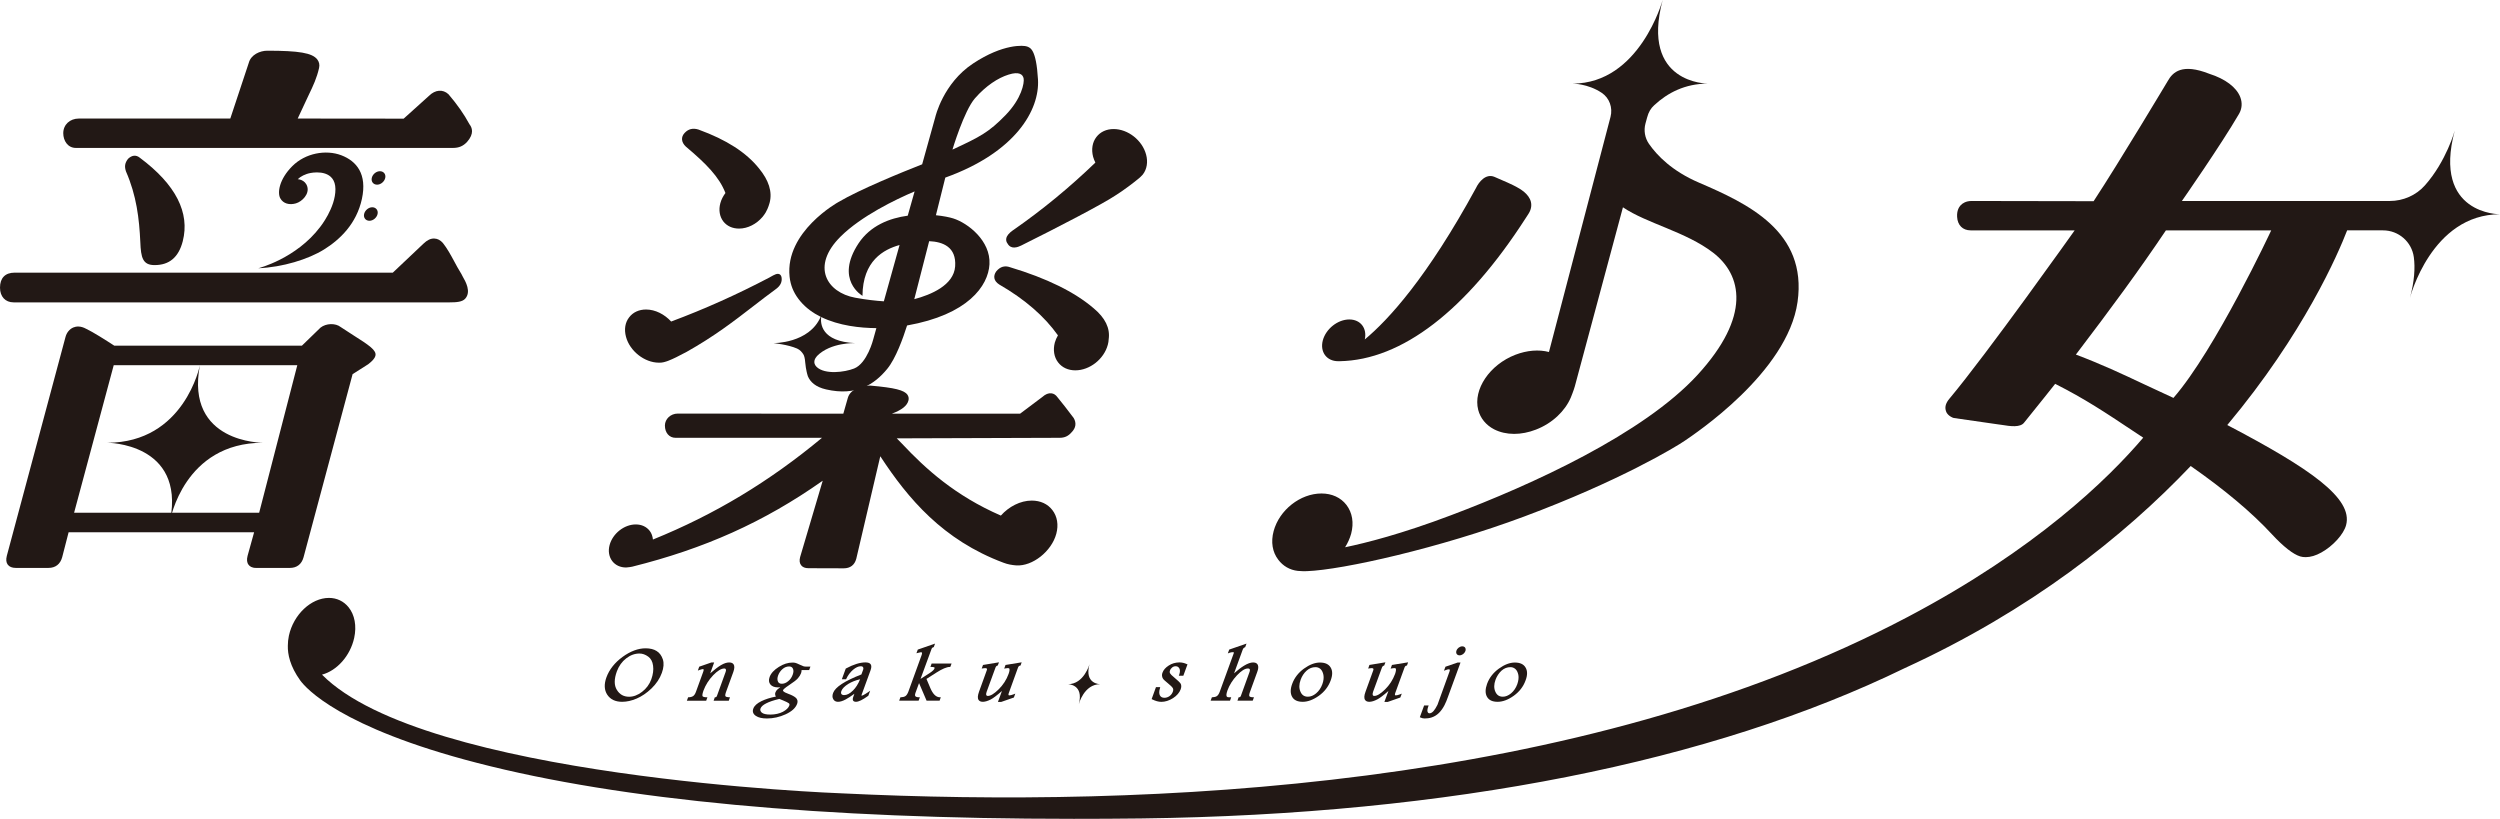 <?xml version="1.0" encoding="utf-8"?>
<!-- Generator: Adobe Illustrator 27.0.1, SVG Export Plug-In . SVG Version: 6.00 Build 0)  -->
<svg version="1.1" id="레이어_1" xmlns="http://www.w3.org/2000/svg" xmlns:xlink="http://www.w3.org/1999/xlink" x="0px"
	 y="0px" viewBox="0 0 720 235.828" enable-background="new 0 0 720 235.828" xml:space="preserve">
<path fill="#221815" d="M179.18,202.12c-1.947,0-3.386-0.68-4.288-2.041c-0.885-1.345-0.949-3.037-0.237-5.015
	c0.823-2.246,2.389-4.224,4.635-5.869c2.262-1.645,4.509-2.483,6.645-2.483c1.281,0,2.372,0.269,3.163,0.775
	c0.839,0.506,1.44,1.329,1.804,2.421c0.349,1.092,0.253,2.404-0.3,3.907c-0.585,1.614-1.583,3.117-2.974,4.461
	c-1.392,1.329-2.832,2.294-4.272,2.911C181.916,201.803,180.524,202.12,179.18,202.12 M184.163,188.214
	c-1.33,0-2.611,0.459-3.813,1.392c-1.219,0.933-2.119,2.199-2.689,3.733c-0.823,2.246-0.823,4.05,0,5.363
	c0.823,1.329,1.978,1.962,3.527,1.962c1.234,0,2.484-0.459,3.718-1.408c1.234-0.934,2.135-2.152,2.673-3.623
	c0.491-1.376,0.681-2.69,0.507-3.908c-0.158-1.187-0.617-2.057-1.408-2.626C185.871,188.514,185.033,188.214,184.163,188.214"/>
<path fill="#221815" d="M209.887,201.81h-4.366l0.348-0.996h0.158c0.158-0.016,0.332-0.063,0.459-0.411l2.5-6.898
	c0.126-0.332,0.142-0.585,0.047-0.743c-0.047-0.095-0.126-0.237-0.443-0.237c-0.87,0-1.93,0.648-3.18,1.93
	c-1.25,1.297-2.215,2.816-2.832,4.493c-0.379,1.092-0.285,1.424-0.253,1.535c0.095,0.142,0.364,0.316,1.091,0.332h0.317
	l-0.348,0.996h-5.568l0.363-0.996h0.158c0.554-0.016,0.996-0.142,1.313-0.364c0.3-0.221,0.585-0.632,0.791-1.234l2.073-5.711
	c0.206-0.538,0.126-0.696,0.11-0.743c-0.032-0.031-0.11-0.063-0.221-0.063c-0.079,0-0.317,0.032-0.966,0.253l-0.459,0.174
	l0.396-1.123l3.512-1.218h0.791l-1.138,3.132c1.281-1.107,2.31-1.898,3.069-2.341c0.934-0.554,1.709-0.791,2.373-0.791
	c0.601,0,1.028,0.158,1.281,0.522c0.317,0.459,0.3,1.186-0.064,2.215l-2.135,5.853c-0.269,0.775-0.19,1.044-0.127,1.139
	c0.143,0.174,0.491,0.284,0.997,0.3h0.3L209.887,201.81z"/>
<path fill="#221815" d="M220.874,206.92c-1.361,0-2.436-0.238-3.18-0.743c-0.791-0.522-1.06-1.25-0.743-2.089
	c0.285-0.823,1.076-1.534,2.326-2.151c1.138-0.554,2.546-1.012,4.192-1.329c-0.095-0.126-0.157-0.269-0.189-0.395
	c-0.079-0.237-0.079-0.522,0.032-0.775c0.126-0.364,0.348-0.665,0.68-0.965h0.015c0.175-0.158,0.411-0.332,0.728-0.554
	c-0.268,0.031-0.491,0.047-0.664,0.047c-0.981,0-1.725-0.285-2.183-0.823c-0.475-0.569-0.553-1.281-0.238-2.167
	c0.379-1.06,1.281-2.041,2.642-2.895c1.33-0.854,2.658-1.265,3.955-1.265c0.349,0,0.633,0.032,0.839,0.095
	c0.221,0.047,0.585,0.206,1.123,0.459c0.522,0.253,0.917,0.427,1.17,0.506c0.238,0.079,0.554,0.111,0.902,0.111h1.123l-0.363,0.981
	h-2.183c0,0.333-0.047,0.633-0.158,0.918c-0.174,0.475-0.475,0.965-0.902,1.456c-0.411,0.475-1.219,1.107-2.453,1.914
	c-1.518,0.996-1.772,1.376-1.819,1.503c-0.047,0.095-0.047,0.221,0.158,0.395c0.158,0.142,0.522,0.364,1.345,0.664
	c1.044,0.379,1.772,0.775,2.199,1.171c0.332,0.316,0.649,0.854,0.332,1.74c-0.443,1.187-1.55,2.183-3.306,2.99
	C224.497,206.524,222.695,206.92,220.874,206.92 M224.45,201.288c-1.598,0.38-2.879,0.807-3.797,1.282
	c-0.902,0.459-1.44,0.949-1.63,1.487c-0.157,0.427-0.031,0.791,0.364,1.171c0.428,0.364,1.25,0.569,2.453,0.569
	c1.408,0,2.626-0.285,3.638-0.807c0.966-0.522,1.583-1.108,1.836-1.772c0.142-0.395,0-0.57-0.111-0.664
	c-0.253-0.206-0.807-0.475-1.693-0.839L224.45,201.288z M227.267,191.938c-0.696,0-1.33,0.253-1.899,0.744
	c-0.569,0.506-1.012,1.123-1.265,1.835c-0.253,0.696-0.269,1.281-0.064,1.74c0.19,0.459,0.554,0.664,1.139,0.664
	c0.601,0,1.218-0.237,1.804-0.728c0.617-0.491,1.044-1.123,1.312-1.867c0.269-0.728,0.285-1.313,0.064-1.756
	C228.167,192.144,227.804,191.938,227.267,191.938"/>
<path fill="#221815" d="M246.519,202.117c-0.38,0-0.633-0.111-0.791-0.3c-0.175-0.253-0.175-0.601,0-1.076l0.332-0.934
	c-0.997,0.728-1.851,1.281-2.532,1.645c-1.708,0.918-3.038,0.902-3.559-0.111c-0.285-0.491-0.285-1.076-0.032-1.772
	c0.617-1.677,3.291-3.433,8.148-5.331l0.459-1.25c0.142-0.332,0.142-0.617,0.015-0.823c-0.032-0.079-0.158-0.285-0.664-0.285
	c-0.68,0-1.423,0.348-2.215,1.013c-0.806,0.696-1.471,1.582-1.946,2.595l-0.063,0.142h-1.219l1.123-3.069l0.079-0.048
	c2.151-1.155,4.019-1.74,5.585-1.74c0.775,0,1.297,0.19,1.534,0.569c0.253,0.396,0.221,0.981-0.095,1.82l-2.547,6.976
	c-0.032,0.127-0.032,0.174-0.032,0.19c0,0,0.032,0.015,0.095,0.015c0.143,0,0.554-0.142,1.82-0.996l0.601-0.411l-0.538,1.44
	l-0.063,0.047C248.433,201.563,247.295,202.117,246.519,202.117 M247.706,195.63c-1.282,0.285-2.421,0.744-3.417,1.345
	c-1.045,0.664-1.709,1.329-1.962,2.009c-0.143,0.38-0.143,0.68,0,0.902c0.142,0.19,0.411,0.301,0.791,0.301
	c0.791,0,1.63-0.427,2.515-1.297C246.456,198.098,247.152,197.007,247.706,195.63"/>
<path fill="#221815" d="M270.603,201.794h-3.75l-2.167-5.062l-1.06,2.895c-0.142,0.38-0.142,0.665-0.015,0.855
	c0.126,0.206,0.474,0.316,0.981,0.332h0.332l-0.364,0.981h-5.6l0.364-0.981h0.158c0.538-0.016,0.965-0.126,1.297-0.348
	c0.3-0.206,0.585-0.633,0.823-1.25l3.797-10.473c0.206-0.554,0.143-0.759,0.111-0.807c-0.111-0.142-0.491-0.095-1.155,0.095
	l-0.428,0.111l0.396-1.06l4.968-1.724l-0.364,1.012l-0.111,0.031c-0.285,0.079-0.459,0.253-0.553,0.554l-3.149,8.574l2.8-1.803
	c0.681-0.459,1.108-0.87,1.234-1.25c0.047-0.142,0.016-0.19,0.016-0.206c-0.032-0.031-0.206-0.19-0.871-0.19l-0.332-0.016
	l0.349-0.965h5.742l-0.364,0.965l-0.142,0.016c-0.902,0-2.215,0.57-3.923,1.661l-2.8,1.787l1.108,2.626
	c0.743,1.756,1.661,2.642,2.705,2.658h0.317L270.603,201.794z"/>
<path fill="#221815" d="M288.322,202.165h-0.918l1.155-3.164c-1.423,1.25-2.515,2.088-3.242,2.452
	c-1.677,0.854-2.959,0.87-3.465,0.158c-0.348-0.475-0.3-1.266,0.111-2.405l2.215-6.122c0.095-0.238,0.111-0.427,0.047-0.506
	c-0.079-0.111-0.238-0.158-0.506-0.158c-0.126,0-0.332,0.016-0.617,0.063l-0.379,0.064l0.379-1.028l0.126-0.032l4.477-0.743
	l-0.349,0.918l-0.095,0.031c-0.269,0.079-0.475,0.269-0.585,0.633l-2.532,6.929c-0.142,0.411-0.174,0.696-0.095,0.918
	c0.047,0.111,0.142,0.253,0.459,0.253c0.791,0,1.819-0.633,3.085-1.882c1.281-1.266,2.262-2.753,2.879-4.461
	c0.285-0.791,0.3-1.187,0.268-1.392c-0.015-0.079-0.047-0.284-0.521-0.284c-0.126,0-0.317,0.015-0.617,0.079l-0.396,0.079
	l0.379-1.06l4.651-0.759l-0.332,0.933l-0.142,0.016c-0.269,0.047-0.475,0.253-0.602,0.633l-2.61,7.214
	c-0.175,0.459-0.111,0.617-0.079,0.648c0.047,0.064,0.158,0.079,0.237,0.079c0.285,0,0.681-0.111,1.234-0.316l0.46-0.19
	l-0.411,1.123l-0.096,0.032L288.322,202.165z"/>
<path fill="#221815" d="M334.47,202.134c-0.823,0-1.694-0.253-2.626-0.712l-0.174-0.079l1.249-3.449h1.218l-0.063,0.3
	c-0.285,0.902-0.285,1.614-0.015,2.089c0.253,0.459,0.68,0.68,1.297,0.68c0.506,0,0.996-0.158,1.455-0.475
	c0.459-0.333,0.76-0.743,0.949-1.234c0.158-0.427,0.175-0.743,0.032-1.028c-0.142-0.285-0.522-0.68-1.139-1.187
	c-0.459-0.379-0.87-0.728-1.233-1.06c-0.411-0.348-0.649-0.728-0.713-1.108c-0.095-0.364-0.063-0.759,0.096-1.155
	c0.268-0.759,0.87-1.456,1.787-2.041c0.902-0.586,1.946-0.902,3.085-0.902c0.712,0,1.423,0.158,2.119,0.491l0.206,0.063
	l-1.202,3.291h-1.297l0.11-0.301c0.269-0.759,0.285-1.376,0.047-1.803c-0.237-0.427-0.585-0.633-1.076-0.633
	c-0.379,0-0.696,0.111-0.996,0.348c-0.285,0.237-0.506,0.506-0.617,0.838c-0.126,0.317-0.126,0.617,0,0.839
	c0.158,0.269,0.506,0.649,1.108,1.123c1.076,0.886,1.709,1.503,1.946,1.866c0.238,0.411,0.238,0.965,0.016,1.614
	c-0.364,0.981-1.108,1.851-2.215,2.563C336.716,201.77,335.577,202.134,334.47,202.134"/>
<path fill="#221815" d="M360.78,201.794h-4.398l0.348-0.981h0.158c0.174-0.016,0.364-0.063,0.506-0.459l2.421-6.692
	c0.206-0.522,0.174-0.775,0.111-0.902c-0.016-0.063-0.096-0.238-0.538-0.238c-0.855,0-1.898,0.665-3.132,1.962
	c-1.25,1.329-2.183,2.8-2.753,4.366c-0.396,1.107-0.317,1.566-0.19,1.756c0.096,0.142,0.269,0.206,0.522,0.206h0.759l-0.348,0.981
	h-5.585l0.364-0.981h0.158c0.538-0.016,0.965-0.126,1.298-0.348c0.3-0.222,0.585-0.633,0.806-1.25l4.019-11.042
	c0.063-0.158,0.047-0.237,0.031-0.285c-0.063-0.079-0.601-0.111-1.281,0.127l-0.442,0.174l0.395-1.108l4.983-1.724l-0.379,1.028
	l-0.111,0.048c-0.268,0.095-0.474,0.316-0.601,0.664l-2.484,6.818c1.06-0.949,2.009-1.677,2.848-2.183
	c1.045-0.648,1.93-0.949,2.674-0.949c0.823,0,1.187,0.395,1.33,0.759c0.189,0.475,0.142,1.123-0.19,1.993l-2.119,5.837
	c-0.269,0.743-0.19,1.028-0.143,1.123c0.095,0.142,0.332,0.3,1.013,0.316h0.316L360.78,201.794z"/>
<path fill="#221815" d="M375.184,202.121c-1.502,0-2.547-0.491-3.069-1.471c-0.522-0.934-0.522-2.199,0.031-3.686
	c0.633-1.756,1.788-3.227,3.385-4.398c1.63-1.171,3.164-1.756,4.604-1.756c1.503,0,2.532,0.475,3.1,1.44
	c0.57,0.933,0.57,2.199,0,3.717c-0.648,1.772-1.787,3.259-3.401,4.414C378.19,201.552,376.623,202.121,375.184,202.121
	 M378.87,192.139c-0.966,0-1.804,0.333-2.564,1.013c-0.775,0.696-1.361,1.598-1.725,2.626c-0.474,1.297-0.49,2.452-0.047,3.433
	c0.411,0.981,1.124,1.44,2.152,1.44c0.791,0,1.582-0.317,2.357-0.965c0.806-0.68,1.392-1.55,1.787-2.626
	c0.364-0.996,0.459-1.898,0.317-2.673c-0.143-0.759-0.443-1.345-0.839-1.709C379.882,192.313,379.424,192.139,378.87,192.139"/>
<path fill="#221815" d="M399.634,202.165H398.7l1.17-3.164c-1.423,1.25-2.531,2.088-3.259,2.452
	c-1.661,0.854-2.959,0.87-3.449,0.158c-0.348-0.475-0.316-1.266,0.111-2.405l2.215-6.122c0.095-0.238,0.095-0.427,0.032-0.506
	c-0.064-0.111-0.238-0.158-0.491-0.158c-0.143,0-0.332,0.016-0.617,0.063l-0.379,0.064l0.363-1.044l4.604-0.759l-0.348,0.918
	l-0.096,0.031c-0.268,0.079-0.459,0.269-0.585,0.633l-2.531,6.929c-0.126,0.395-0.158,0.696-0.096,0.918
	c0.048,0.111,0.143,0.253,0.46,0.253c0.791,0,1.835-0.633,3.1-1.882c1.281-1.266,2.246-2.753,2.879-4.461
	c0.268-0.791,0.285-1.187,0.253-1.392c-0.016-0.079-0.047-0.284-0.506-0.284c-0.126,0-0.332,0.015-0.633,0.079l-0.395,0.079
	l0.379-1.06l4.651-0.759l-0.332,0.933l-0.143,0.016c-0.268,0.047-0.459,0.253-0.585,0.633l-2.626,7.214
	c-0.174,0.459-0.095,0.617-0.079,0.648c0.047,0.064,0.175,0.079,0.238,0.079c0.285,0,0.696-0.111,1.234-0.316l0.475-0.19
	l-0.428,1.123L399.634,202.165z"/>
<path fill="#221815" d="M410.306,206.917c-0.395,0-0.806-0.079-1.202-0.269l-0.19-0.095l1.234-3.385h1.313l-0.126,0.316
	c-0.238,0.68-0.316,1.203-0.189,1.519c0.095,0.301,0.285,0.427,0.569,0.427c0.349,0,0.76-0.206,1.171-0.68
	c0.348-0.395,0.712-0.997,1.108-1.772l3.433-9.492c0.174-0.459,0.111-0.601,0.079-0.649c-0.047-0.063-0.158-0.079-0.253-0.079
	c-0.222,0-0.538,0.079-0.917,0.237l-0.475,0.174l0.427-1.155l3.496-1.202h0.839l-3.655,9.998c-0.475,1.345-1.187,3.164-2.547,4.509
	C413.043,206.679,411.508,206.917,410.306,206.917 M420.368,188.739c-0.38,0-0.665-0.142-0.855-0.411
	c-0.158-0.285-0.174-0.602-0.047-0.965c0.126-0.348,0.363-0.633,0.664-0.87h0.015c0.332-0.237,0.649-0.348,0.981-0.348
	c0.379,0,0.68,0.142,0.855,0.411c0.158,0.284,0.174,0.601,0.047,0.965c-0.111,0.317-0.349,0.617-0.664,0.87
	C421.032,188.612,420.7,188.739,420.368,188.739"/>
<path fill="#221815" d="M431.31,202.121c-1.503,0-2.532-0.491-3.07-1.471c-0.522-0.934-0.506-2.199,0.032-3.686
	c0.632-1.756,1.787-3.227,3.401-4.398c1.614-1.171,3.149-1.756,4.604-1.756c1.487,0,2.532,0.475,3.085,1.44
	c0.57,0.933,0.585,2.199,0,3.717c-0.632,1.772-1.787,3.259-3.401,4.414C434.331,201.552,432.765,202.121,431.31,202.121
	 M435.012,192.139c-0.966,0-1.82,0.333-2.579,1.013c-0.76,0.696-1.345,1.598-1.725,2.626c-0.474,1.297-0.491,2.452-0.047,3.433
	c0.427,0.981,1.139,1.44,2.168,1.44c0.774,0,1.566-0.317,2.357-0.965c0.806-0.68,1.392-1.55,1.787-2.626
	c0.349-0.996,0.459-1.898,0.317-2.673c-0.158-0.759-0.443-1.345-0.855-1.709C436.009,192.313,435.55,192.139,435.012,192.139"/>
<path fill="#221815" d="M313.767,191.319c0,0-1.583,5.727-6.186,5.727c0,0,4.636,0,3.117,5.758c0,0,1.455-5.758,6.17-5.758
	C316.868,197.047,312.216,197.078,313.767,191.319"/>
<path fill="#221815" d="M440.899,58.132c-0.57-2.341-3.181-3.781-4.272-4.366c-0.743-0.427-3.797-1.82-6.233-2.832
	c-2.5-1.044-4.509,1.503-5.3,3.196c-14.048,25.787-25.217,37.968-32.036,43.632c0.713-3.212-1.218-5.758-4.461-5.758
	c-3.323,0-6.723,2.689-7.625,6.012c-0.886,3.322,1.076,6.011,4.414,6.011h0.443c17.908-0.332,36.45-14.586,53.582-41.227
	c0.301-0.459,0.522-0.823,0.681-1.044C440.915,60.537,441.183,59.318,440.899,58.132"/>
<path fill="#221815" d="M489.271,52.585c-7.705-3.306-12.04-7.799-14.381-11.169c-1.17-1.693-1.534-3.844-0.996-5.837l0.475-1.74
	c0.395-1.534,1.076-2.658,2.025-3.512c3.829-3.576,8.907-6.249,15.488-6.249c0,0-19.522,0.142-13.036-24.078
	c0,0-6.58,24.078-25.961,24.078c0,0,4.446,0,8.385,2.642c2.262,1.487,3.243,4.319,2.563,6.929l-17.734,67.726
	c-2.911-0.759-6.297-0.491-9.651,0.791c-7.435,2.863-12.229,9.999-10.726,15.883c0.617,2.405,2.262,4.398,4.587,5.6
	c1.709,0.87,3.67,1.313,5.774,1.313c2.009,0,4.145-0.411,6.266-1.234c4.746-1.819,8.4-5.379,10.045-9.239
	c0,0,0.871-2.136,1.155-3.212l13.859-51.574c6.85,4.651,18.066,7.008,25.945,13.052c8.352,6.423,11.042,18.304-4.477,35.231
	c-15.535,16.912-47.476,31.545-70.985,40.405c-14.207,5.379-24.537,7.989-30.501,9.223c0.759-1.218,1.361-2.531,1.74-3.892
	c0.838-3.132,0.348-6.059-1.345-8.29c-1.645-2.136-4.193-3.307-7.198-3.307c-6.106,0-12.149,4.762-13.779,10.837
	c-0.838,3.117-0.364,6.06,1.361,8.274c1.329,1.756,3.259,2.911,5.568,3.18c0.934,0.111,2.31,0.111,2.642,0.079
	c10.299-0.364,38.363-6.692,62.521-15.709c27.479-10.236,43.79-20.092,46.385-21.895c2.578-1.788,29.552-19.569,32.415-39.946
	C520.562,66.586,503.255,58.613,489.271,52.585"/>
<path fill="#221815" d="M706.965,37.634c0,0-2.404,8.765-8.559,15.725c-2.563,2.895-6.28,4.524-10.156,4.524h-59.863
	c0,0,11.232-16.105,16.437-25.059c0.87-1.472,1.012-3.18,0.38-4.841c-1.108-2.848-4.287-5.252-8.906-6.724
	c-7.863-3.1-10.536-0.506-11.992,2.089c0,0-13.764,23.034-21.341,34.598l-35.121-0.063c-1.645,0-2.626,0.664-3.148,1.203
	c-0.538,0.569-1.155,1.629-1.045,3.385c0.126,2.389,1.613,3.876,3.892,3.876h29.963c0,0-25.233,35.564-36.133,48.552
	c-0.934,1.123-1.266,2.199-1.013,3.227c0.127,0.648,0.617,1.534,1.962,2.135c0.111,0.064,0.253,0.095,0.379,0.127l12.751,1.835
	c0.268,0.031,0.649,0.079,1.044,0.142c2.515,0.411,5.395,0.838,6.502-0.712c2.057-2.515,3.923-4.873,5.68-7.071
	c1.107-1.424,2.167-2.769,3.211-4.034c8.654,4.382,14.428,8.242,22.322,13.494c0.965,0.648,1.993,1.313,3.037,2.009
	c-10.124,11.896-30.991,32.225-67.773,51.605c-94.383,49.77-219.045,55.101-307.004,50.83
	c-1.344-0.047-120.375-4.477-149.736-34.187c4.271-1.139,8.131-5.379,9.271-10.584c0.743-3.417,0.158-6.645-1.63-8.843
	c-1.392-1.725-3.401-2.674-5.631-2.674c-5.142,0-10.22,4.778-11.549,10.9c-0.206,0.981-0.3,1.946-0.3,2.879
	c-0.064,2.42,0.617,5.885,3.576,9.998c1.582,2.167,11.406,13.542,51.019,23.762c41.354,10.694,99.097,16.089,171.775,16.089
	c6.359,0,12.814-0.032,19.379-0.111c89.082-1.123,164.481-16.311,219.93-43.299c36.197-16.595,62.964-37.826,82.344-58.202
	c9.714,6.771,17.592,13.368,23.43,19.696c3.291,3.544,6.106,5.743,8.116,6.344c0.491,0.158,1.028,0.206,1.582,0.206
	c1.377,0,2.911-0.443,4.509-1.345c3.353-1.867,6.423-5.252,7.118-7.879c2.057-7.72-10.314-16.295-34.218-28.824
	c22.164-26.483,31.988-49.517,34.52-56.066h10.33c4.477,0,8.274,3.291,8.876,7.72c0.411,3.085,0.174,6.929-1.123,11.754
	c0,0,6.154-24.11,25.944-24.11C720,61.712,700.479,61.855,706.965,37.634 M625.951,114.598c-2.959-1.361-5.6-2.594-8.068-3.749
	c-7.008-3.306-12.688-5.964-20.028-8.732c10.045-13.21,18.019-23.999,25.929-35.769h30.327
	C654.11,66.347,638.069,100.693,625.951,114.598"/>
<path fill="#221815" d="M57.571,105.19c0,0-4.43,22.322-26.705,22.322c0,0,22.417-0.016,18.146,22.322
	c0,0,3.955-22.322,26.704-22.322C75.716,127.513,53.283,127.639,57.571,105.19"/>
<path fill="#221815" d="M129.504,87.083h-0.744h-0.521H3.923C1.534,87.083,0,85.422,0,82.843c0-2.784,1.503-4.319,4.208-4.319
	h108.921l8.796-8.321c1.091-1.06,2.135-1.566,3.18-1.503c0.902,0.032,1.725,0.459,2.436,1.266c1.249,1.582,2.215,3.353,3.227,5.22
	c0.617,1.155,1.266,2.357,1.978,3.496c0.047,0.063,0.079,0.126,0.111,0.174c0.079,0.174,0.221,0.427,0.364,0.712
	c0.902,1.566,2.547,4.477,0.743,6.47C133.125,86.941,131.544,87.083,129.504,87.083"/>
<path fill="#221815" d="M130.431,42.604H21.857c-2.389,0-3.638-2.135-3.638-4.239c0-2.452,1.898-4.224,4.508-4.224h43.601
	l5.316-16.026c0.632-2.373,3.227-3.512,5.363-3.512c9.128,0,12.877,0.649,14.349,2.484c0.553,0.712,0.759,1.566,0.538,2.483
	c-0.632,2.832-1.677,5.094-2.974,7.768l-3.18,6.803l30.516,0.031l7.325-6.597c1.772-1.74,3.955-1.93,5.553-0.459
	c0.032,0.031,0.079,0.079,0.111,0.126c2.468,2.879,4.414,5.679,5.963,8.542c0.728,0.918,1.472,2.658-0.695,5.094
	C133.373,42.098,132.139,42.604,130.431,42.604"/>
<path fill="#221815" d="M110.95,51.24c-0.238,1.06-1.282,1.946-2.342,1.946c-1.092,0-1.772-0.886-1.535-1.946
	c0.238-1.06,1.282-1.93,2.342-1.93C110.49,49.311,111.187,50.181,110.95,51.24"/>
<path fill="#221815" d="M108.74,61.638c-0.238,1.06-1.282,1.946-2.342,1.946c-1.092,0-1.772-0.886-1.535-1.946
	c0.238-1.06,1.282-1.946,2.342-1.946C108.28,59.692,108.976,60.578,108.74,61.638"/>
<path fill="#221815" d="M85.751,51.612c0,0,2.151,0.064,2.752,2.152c0.617,2.104-1.44,4.271-3.291,4.809
	c-1.866,0.538-3.654,0.079-4.493-1.471c-0.87-1.582-0.332-5.442,3.449-9.239c3.781-3.797,9.697-4.825,14.127-3.148
	c4.43,1.693,7.483,5.426,5.933,12.577c-1.551,7.167-6.344,11.723-10.9,14.555c-4.572,2.847-11.928,5.11-18.952,5.41
	c0,0,10.916-2.736,17.846-11.912c0,0,4.414-5.489,4.382-10.884c-0.047-5.395-5.489-4.952-7.103-4.651
	C87.903,50.094,86.557,50.821,85.751,51.612"/>
<path fill="#221815" d="M101.726,96.529c-1.155-0.743-2.389-1.518-3.607-2.341c-1.487-1.171-4.176-1.123-5.821,0.174l-5.347,5.189
	H32.909c-2.547-1.661-6.17-3.955-8.1-4.857c-1.63-0.902-2.911-0.712-3.702-0.379c-1.076,0.459-1.914,1.471-2.246,2.752
	L1.964,160.078c-0.285,1.092-0.189,1.93,0.285,2.563c0.475,0.601,1.234,0.917,2.294,0.917h9.429c2.009,0,3.401-1.092,3.939-3.085
	l1.851-7.182h53.425l-1.883,6.787c-0.284,1.092-0.206,1.962,0.301,2.595c0.3,0.411,0.917,0.886,2.119,0.886h9.777
	c2.008,0,3.385-1.092,3.923-3.069l14.127-52.744l4.493-2.847c1.091-0.855,1.851-1.598,2.072-2.437
	C108.528,100.927,106.33,99.44,101.726,96.529 M74.642,147.659H21.344l11.406-42.477h52.87L74.642,147.659z"/>
<path fill="#221815" d="M40.237,45.402c10.473,7.784,14.475,15.915,12.403,24.047c-1.187,4.651-3.877,6.898-8.116,6.898
	c-3.434,0-3.94-2.136-4.113-6.645c-0.317-6.771-1.092-13.384-4.129-20.329c-0.46-1.376-0.364-2.404,0.601-3.638
	C37.958,44.706,39.16,44.532,40.237,45.402"/>
<path fill="#221815" d="M309.226,120.392c-1.788-2.42-3.465-4.493-4.683-5.996c-0.475-0.68-1.076-1.044-1.756-1.123
	c-0.838-0.095-1.693,0.253-2.578,1.044l-6.423,4.825h-36.94c2.848-1.06,4.382-2.262,4.778-3.765
	c0.174-0.585,0.064-1.187-0.268-1.677c-0.95-1.345-3.639-2.025-10.632-2.642c-1.613-0.142-5.774,0.665-6.55,3.544l-1.297,4.541
	l-47.681-0.032c-2.041,0-3.702,1.551-3.702,3.449c0,2.088,1.265,3.528,3.053,3.528h42.192
	c-15.219,12.64-30.897,22.085-48.694,29.299c-0.095-0.933-0.379-1.787-0.917-2.483c-0.917-1.203-2.342-1.867-4.019-1.867
	c-3.338,0-6.66,2.626-7.546,5.948c-0.459,1.709-0.174,3.369,0.76,4.603c0.901,1.187,2.325,1.851,4.002,1.851
	c0.521,0,1.676-0.222,1.755-0.237c20.661-5.158,37.842-12.751,54.864-24.758l-6.502,21.974c-0.268,0.996-0.174,1.787,0.285,2.373
	c0.427,0.569,1.139,0.854,2.12,0.854l10.141,0.032c1.882,0,3.132-0.934,3.623-2.753l6.913-29.52
	c7.989,12.197,18.02,24.141,35.517,30.675c1.186,0.459,2.42,0.664,3.638,0.759c4.714,0.301,10.188-4.081,11.533-9.097
	c0.696-2.579,0.285-5.015-1.123-6.834c-1.345-1.772-3.449-2.737-5.949-2.737c-3.274,0-6.597,1.74-8.891,4.319
	c-13.194-5.742-21.721-13.51-28.444-20.676c-0.554-0.554-1.076-1.092-1.534-1.566l46.906-0.158c1.472,0,2.515-0.506,3.464-1.613
	C309.842,123.256,310.064,121.832,309.226,120.392"/>
<path fill="#221815" d="M298.94,22.866c-0.522-8.812-2.231-9.096-3.149-9.476c-0.949-0.364-6.882-0.839-15.551,4.904
	c-8.654,5.711-10.869,15.409-10.869,15.409l-3.781,13.59l-0.015,0.032c-5.996,2.357-17.924,7.214-24.141,10.884
	c0,0-15.409,8.495-14.033,21.468c0.032,0.269,0.079,0.554,0.111,0.807c0.015,0.095,0.032,0.174,0.032,0.253h0.015
	c0.379,2.088,1.313,4.129,2.974,6.074c1.613,1.899,3.623,3.338,5.821,4.43c-3.322,7.704-13.605,7.577-13.605,7.577
	s4.145,0.396,6.819,1.566c0.838,0.38,1.44,1.044,1.866,1.788c0.143,0.269,0.379,0.902,0.475,2.262
	c0.095,1.044,0.253,1.946,0.411,2.642c0.031,0.174,0.078,0.348,0.126,0.522c0.031,0.111,0.047,0.206,0.079,0.284
	c0.031,0.111,0.142,0.475,0.142,0.475c0.681,1.63,2.199,3.101,5.252,3.797c8.638,1.978,13.859-1.361,17.592-5.901
	c2.468-2.99,4.572-8.859,5.728-12.513c17.496-3.101,23.382-11.375,23.73-17.624c0.379-6.771-6.217-11.88-10.442-13.21
	c-1.06-0.332-2.816-0.696-4.983-0.918l2.706-10.837C292.5,43.875,299.461,31.662,298.94,22.866 M280.778,28.324
	c3.164-3.623,6.644-5.885,9.682-6.834c3.021-0.965,4.144-0.079,4.35,1.139c0.222,1.218-0.538,5.742-5.268,10.583
	c-4.714,4.841-7.293,6.217-15.234,9.872C274.308,43.084,277.629,31.963,280.778,28.324 M251.495,97.726c0,0-1.725,6.898-5.506,8.401
	c-2.768,1.092-8.401,1.804-10.789-0.443c-1.234-1.218-0.506-2.468,0.096-3.148c3.923-4.002,10.979-3.718,10.979-3.718
	c-9.824-0.459-10.014-5.711-9.777-7.514c5.157,2.531,11.295,3.164,15.899,3.196L251.495,97.726z M247.27,70.073
	c-6.961,10.552,1.124,15.124,1.124,15.124c0.063-10.125,6.122-13.368,10.678-14.633l-4.525,16.215
	c-2.215-0.142-5.031-0.443-8.274-1.044c-8.148-1.503-12.814-9.033-4.176-17.608c5.933-5.885,15.725-10.631,21.309-13.004
	l-1.978,6.993C256.178,62.827,250.657,64.979,247.27,70.073 M275.083,76.717c-0.396,5.458-7.009,8.179-11.77,9.445l4.287-16.706
	C271.57,69.63,275.478,71.133,275.083,76.717"/>
<path fill="#221815" d="M220.299,61.53c0.157-0.237,0.316-0.475,0.427-0.759c0.095-0.174,0.189-0.348,0.285-0.554
	c0.238-0.538,0.443-1.123,0.632-1.788c0.838-3.148-0.206-6.486-3.069-9.951c-3.655-4.556-9.319-8.211-17.339-11.137
	c-0.016,0-0.016-0.016-0.032-0.016c-1.63-0.522-2.942-0.206-4.034,0.965c-1.108,1.171-0.981,2.69,0.364,3.94
	c5.885,4.951,9.603,8.732,11.39,13.352c-0.664,0.902-1.186,1.882-1.471,2.958c-0.522,1.93-0.206,3.829,0.854,5.221
	c1.045,1.345,2.643,2.072,4.541,2.072c2.531,0,5.046-1.345,6.739-3.338c0.158-0.174,0.301-0.364,0.428-0.554L220.299,61.53z"/>
<path fill="#221815" d="M314.971,88.783c-5.474-4.699-13.574-8.669-24.063-11.817c-1.534-0.554-2.863-0.174-3.986,1.186
	c-0.491,0.68-0.649,1.345-0.538,1.978c0.126,0.68,0.585,1.282,1.391,1.804c7.372,4.256,13.02,9.16,16.912,14.649
	c-0.379,0.664-0.696,1.345-0.902,2.088c-0.553,2.104-0.221,4.193,0.949,5.695c1.123,1.471,2.879,2.294,4.951,2.294
	c4.145,0,8.259-3.227,9.366-7.372c0.157-0.538,0.221-1.076,0.253-1.613C319.748,94.526,318.309,91.552,314.971,88.783"/>
<path fill="#221815" d="M330.082,44.536c-1.092-4.129-5.221-7.372-9.366-7.372c-2.072,0-3.829,0.823-4.952,2.294
	c-1.17,1.503-1.502,3.591-0.949,5.695c0.158,0.586,0.396,1.123,0.649,1.677c-7.436,7.167-15.378,13.7-23.683,19.458h-0.016
	c-1.202,0.855-1.835,1.63-1.961,2.405c-0.095,0.538,0.047,1.044,0.364,1.44c0.491,0.886,1.202,1.155,1.898,1.155
	c0.823,0,1.629-0.379,2.025-0.569c10.552-5.237,23.635-12.055,27.1-14.396c2.389-1.472,5.584-3.924,6.929-5.063
	c0.063-0.047,0.126-0.111,0.174-0.158c0.079-0.063,0.143-0.126,0.206-0.19c0.19-0.158,0.364-0.348,0.506-0.522
	c0.048-0.063,0.096-0.095,0.143-0.158C330.318,48.728,330.65,46.64,330.082,44.536"/>
<path fill="#221815" d="M225.088,79.884c-0.096-0.553-0.38-0.807-0.617-0.917c-0.665-0.301-1.44,0.142-2.626,0.807l-0.238,0.142
	c-9.35,4.904-18.652,9.081-28.318,12.688c-1.883-2.073-4.572-3.465-7.214-3.465c-2.041,0-3.766,0.791-4.873,2.246
	c-1.17,1.487-1.487,3.48-0.917,5.616c1.092,4.113,5.347,7.451,9.476,7.451h0.064h0.237c0.332,0,0.696-0.047,1.108-0.142
	c0.032-0.015,0.064-0.015,0.111-0.031c0.364-0.079,0.759-0.222,1.202-0.38c0.015-0.015,0.047-0.015,0.064-0.031
	c1.234-0.475,2.847-1.266,5.204-2.531c7.957-4.477,13.51-8.749,19.379-13.289c2.041-1.566,4.081-3.164,6.265-4.746
	C224.74,82.352,225.309,81.198,225.088,79.884"/>
</svg>
